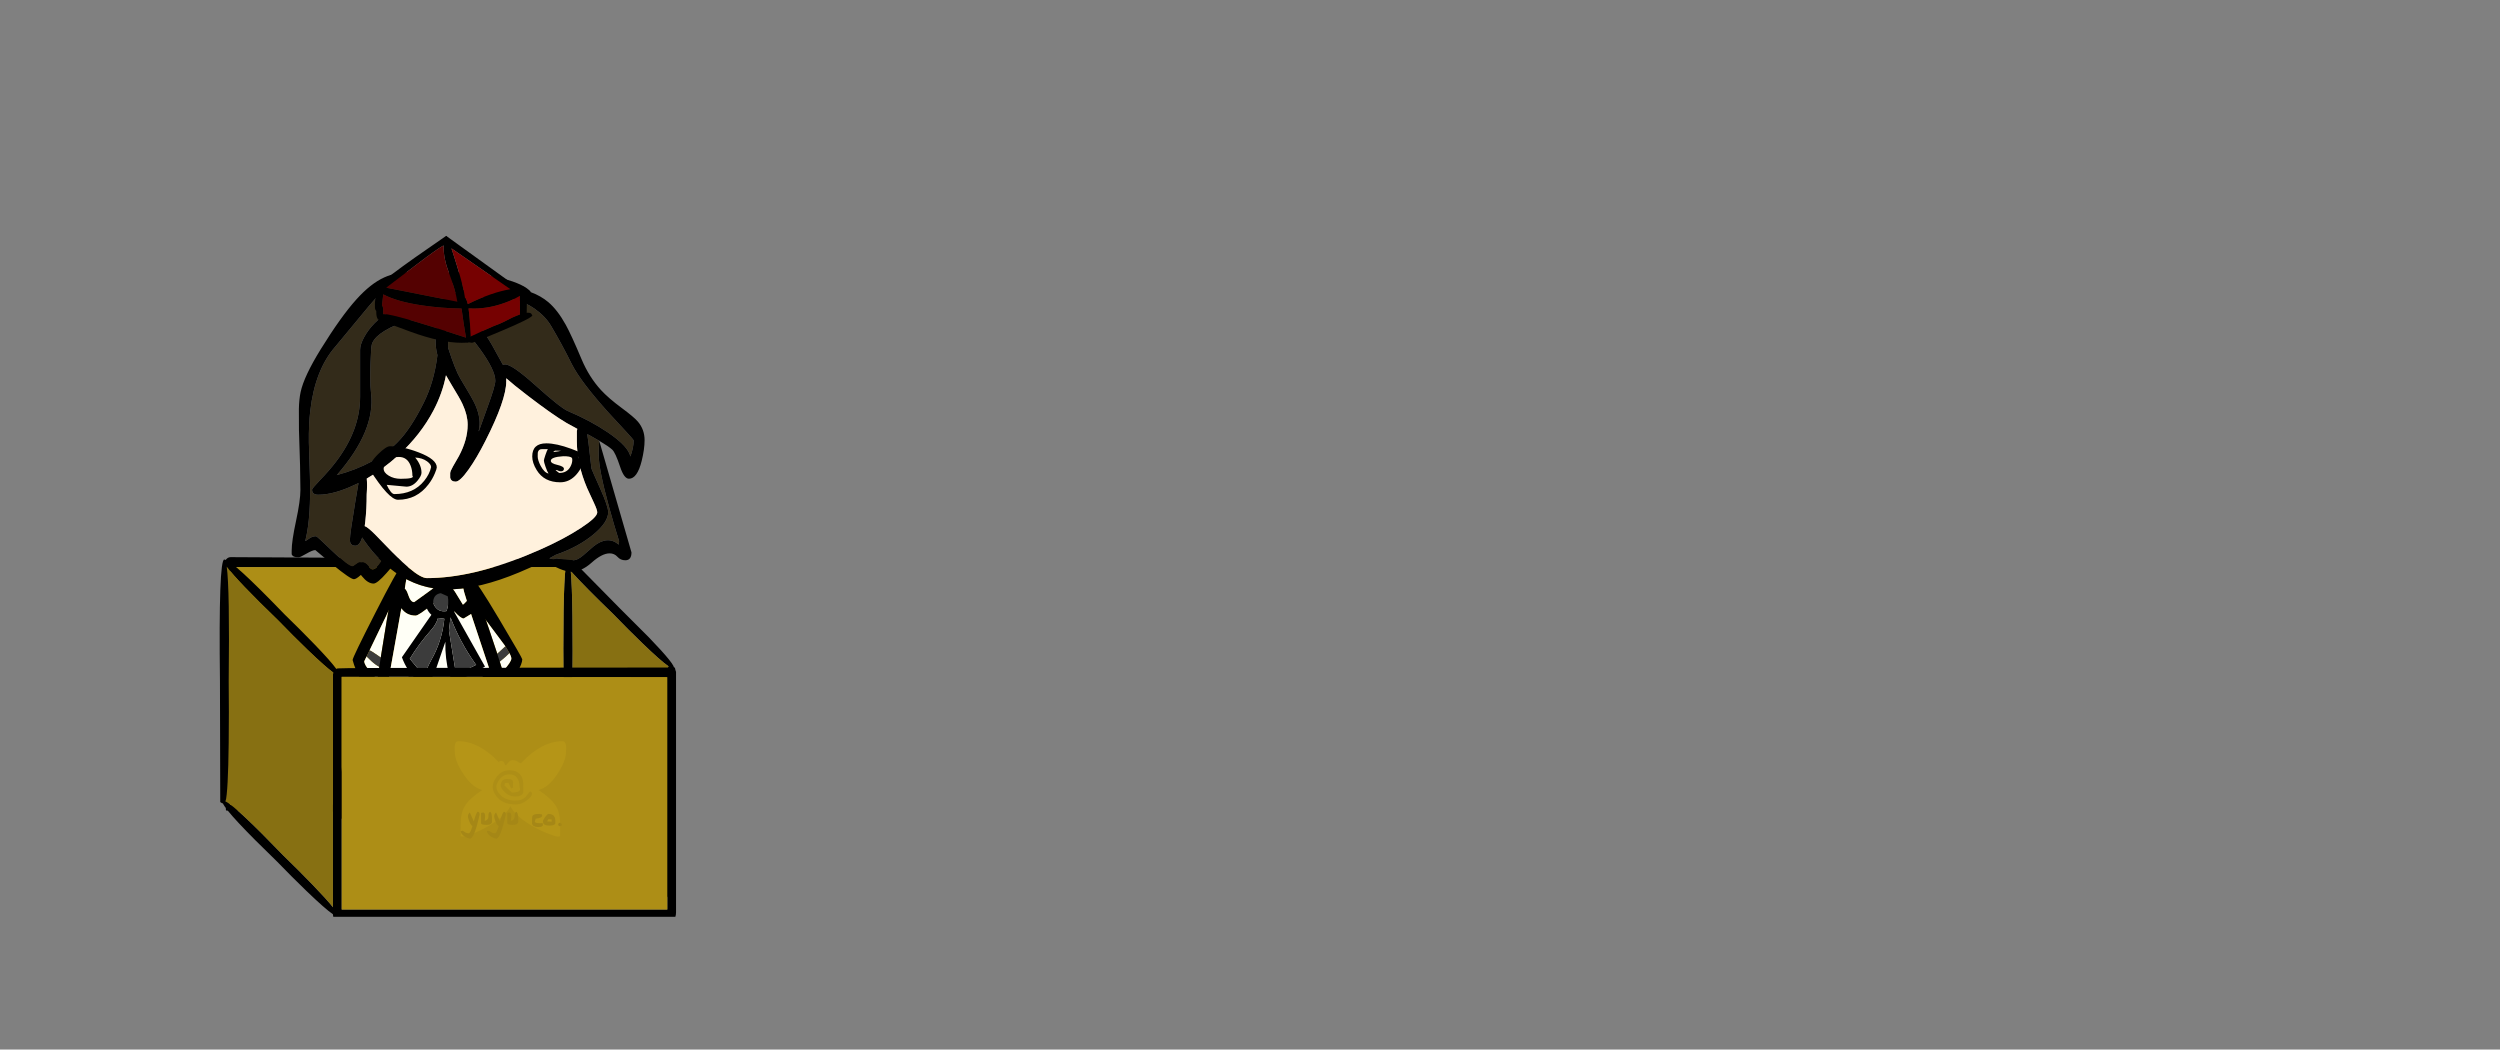 <?xml version="1.0" encoding="UTF-8" standalone="no"?>
<svg xmlns:xlink="http://www.w3.org/1999/xlink" height="720.75px" width="1716.8px" xmlns="http://www.w3.org/2000/svg">
  <rect width="100%" height="100%" fill="#808080" stroke="none"/>
  <g transform="matrix(1, 0, 0, 1, 307.05, 450.35)">
    <use height="467.6" transform="matrix(1.0, 0.0, 0.0, 1.0, -156.2, -288.35)" width="313.4" xlink:href="#sprite0"/>
  </g>
  <defs>
    <g id="sprite0" transform="matrix(1, 0, 0, 1, 163.2, 574.0)">
      <use height="429.8" transform="matrix(1.0, 0.0, 0.0, 1.0, -160.8, -549.2)" width="309.65" xlink:href="#shape0"/>
      <use height="38.75" transform="matrix(1.0, 0.0, 0.0, 1.0, -60.35, -431.55)" width="148.55" xlink:href="#shape1"/>
      <use height="467.6" transform="matrix(1.0, 0.0, 0.0, 1.0, -163.2, -574.0)" width="313.4" xlink:href="#shape2"/>
    </g>
    <g id="shape0" transform="matrix(1, 0, 0, 1, 160.8, 549.2)">
      <path d="M131.6 -298.25 Q150.45 -278.7 148.7 -276.9 148.25 -276.45 146.65 -277.35 149.45 -267.6 148.6 -199.1 148.85 -178.3 148.6 -158.6 148.1 -119.4 145.6 -119.4 143.45 -119.4 142.6 -125.35 137.85 -128.05 123.2 -142.15 113.25 -151.75 103.25 -162.1 87.65 -177.2 78.5 -186.85 77.7 -165.0 76.0 -165.0 L74.4 -165.25 73.2 -166.0 73.15 -178.1 Q63.4 -177.95 2.85 -178.1 -81.65 -178.35 -158.8 -179.4 L-159.0 -180.6 -158.7 -182.05 Q-160.2 -190.0 -160.6 -222.1 -160.85 -243.45 -160.6 -265.0 -161.4 -335.8 -158.85 -348.3 L-159.8 -349.4 Q-159.8 -350.55 -158.8 -351.8 -157.5 -353.4 -155.6 -353.4 L-37.0 -352.75 76.9 -351.95 77.15 -351.75 78.65 -351.7 111.45 -318.4 131.6 -298.25 M73.05 -199.8 L73.0 -258.4 Q72.25 -329.75 74.4 -346.6 L-156.05 -346.6 Q-153.85 -331.55 -154.6 -265.1 -154.35 -242.8 -154.6 -221.6 -154.95 -191.9 -156.3 -183.1 -143.9 -183.45 -41.2 -183.8 28.8 -183.8 65.9 -188.9 L73.1 -189.95 73.1 -192.75 Q64.4 -202.5 65.8 -203.85 66.85 -204.9 73.05 -199.8 M79.0 -211.6 L78.75 -194.85 Q89.05 -185.5 107.45 -166.4 L127.6 -146.25 Q138.05 -135.4 142.2 -130.0 142.05 -132.25 142.05 -134.95 142.0 -143.5 142.6 -159.4 L142.6 -199.0 Q141.7 -272.3 145.0 -278.45 139.65 -282.15 127.2 -294.15 117.25 -303.75 107.25 -314.1 87.3 -333.4 77.9 -343.8 79.7 -324.45 79.0 -258.4 79.25 -234.9 79.0 -211.6" fill="#000000" fill-rule="evenodd" stroke="none"/>
      <path d="M73.05 -199.8 Q66.85 -204.9 65.8 -203.85 64.4 -202.5 73.1 -192.75 L73.1 -189.95 65.9 -188.9 Q28.8 -183.8 -41.2 -183.8 -143.9 -183.45 -156.3 -183.1 -154.95 -191.9 -154.6 -221.6 -154.35 -242.8 -154.6 -265.1 -153.85 -331.55 -156.05 -346.6 L74.4 -346.6 Q72.25 -329.75 73.0 -258.4 L73.05 -199.8" fill="#ad8e16" fill-rule="evenodd" stroke="none"/>
      <path d="M79.0 -211.6 Q79.25 -234.9 79.0 -258.4 79.7 -324.45 77.9 -343.8 87.3 -333.4 107.25 -314.1 117.25 -303.75 127.2 -294.15 139.65 -282.15 145.0 -278.45 141.7 -272.3 142.6 -199.0 L142.6 -159.4 Q142.0 -143.5 142.05 -134.95 142.05 -132.25 142.2 -130.0 138.05 -135.4 127.6 -146.25 L107.45 -166.4 Q89.05 -185.5 78.75 -194.85 L79.0 -211.6" fill="#877012" fill-rule="evenodd" stroke="none"/>
      <path d="M19.7 -310.05 Q7.1 -327.3 7.1 -333.65 7.1 -337.75 10.85 -337.75 12.75 -337.75 28.85 -310.65 44.6 -284.15 44.6 -283.25 44.6 -280.35 41.2 -274.4 45.95 -266.55 56.15 -232.75 62.75 -210.75 68.6 -188.5 L68.8 -185.5 Q68.95 -183.25 68.6 -181.75 67.5 -177.25 61.35 -177.25 55.7 -177.25 54.35 -178.85 54.1 -179.15 54.1 -180.75 54.1 -183.55 57.6 -185.1 L57.9 -185.25 Q60.55 -186.55 61.0 -188.75 L61.1 -189.75 Q61.1 -197.35 48.1 -231.0 37.9 -257.5 35.7 -267.35 L35.6 -267.25 34.4 -266.4 Q32.4 -265.25 30.35 -265.25 26.1 -265.25 26.1 -268.75 26.1 -269.3 31.6 -275.4 37.1 -281.55 37.1 -283.75 37.1 -285.05 35.8 -287.55 L33.0 -292.15 32.45 -292.9 32.4 -293.0 22.1 -306.8 21.9 -307.1 20.0 -309.6 19.7 -310.05 M-47.35 -316.35 L-47.5 -316.0 -48.15 -314.6 -48.3 -314.3 -48.6 -313.65 -48.75 -313.3 -59.45 -291.1 -60.25 -289.4 -62.3 -285.2 -63.9 -281.9 Q-63.9 -278.85 -57.15 -271.95 L-54.85 -269.6 -50.4 -264.9 Q-50.4 -261.25 -55.15 -261.25 L-56.1 -261.3 Q-57.85 -261.5 -59.45 -262.35 -62.7 -247.2 -75.4 -195.25 L-75.4 -181.75 -72.05 -180.15 -67.7 -178.65 Q-66.4 -178.3 -66.4 -177.9 -66.4 -173.25 -76.15 -173.25 -81.95 -173.25 -82.9 -177.5 -83.25 -179.0 -83.1 -181.85 L-82.9 -186.9 Q-82.9 -192.25 -74.7 -231.5 -69.0 -258.45 -65.45 -268.2 L-67.65 -271.85 Q-69.4 -275.25 -70.85 -279.25 L-71.9 -282.75 Q-71.9 -284.55 -56.35 -315.0 -40.7 -345.75 -39.15 -345.75 -35.4 -345.75 -35.4 -341.5 -35.4 -341.25 -47.35 -316.35" fill="#000000" fill-rule="evenodd" stroke="none"/>
      <path d="M27.45 -287.05 L21.65 -304.35 19.7 -310.05 20.0 -309.6 21.9 -307.1 22.1 -306.8 32.4 -293.0 32.45 -292.9 33.0 -292.15 27.45 -287.05 M31.6 -275.4 L31.2 -275.25 29.15 -281.65 33.15 -285.0 35.8 -287.55 Q37.1 -285.05 37.1 -283.75 37.1 -281.55 31.6 -275.4 M-60.25 -289.4 L-59.45 -291.1 -48.75 -313.3 -48.6 -313.65 -48.3 -314.3 -48.15 -314.6 -47.5 -316.0 -47.35 -316.35 -48.45 -310.0 -52.55 -284.45 -54.25 -285.65 Q-58.95 -288.95 -60.25 -289.4 M-54.85 -269.6 L-57.15 -271.95 Q-63.9 -278.85 -63.9 -281.9 L-62.3 -285.2 -59.1 -282.1 Q-55.9 -279.2 -53.55 -278.1 L-54.85 -269.6" fill="#fffff6" fill-rule="evenodd" stroke="none"/>
      <path d="M57.9 -185.25 L50.95 -209.9 Q47.85 -220.85 45.15 -228.25 40.45 -241.2 38.35 -249.75 L33.9 -266.15 34.4 -266.4 35.6 -267.25 35.7 -267.35 Q37.9 -257.5 48.1 -231.0 61.1 -197.35 61.1 -189.75 L61.0 -188.75 Q60.55 -186.55 57.9 -185.25 M-72.05 -180.15 L-75.4 -181.75 -75.4 -195.25 Q-62.7 -247.2 -59.45 -262.35 -57.85 -261.5 -56.1 -261.3 L-57.15 -254.5 Q-58.95 -244.05 -68.05 -199.85 L-72.05 -180.15" fill="#fff1dd" fill-rule="evenodd" stroke="none"/>
      <path d="M29.15 -281.65 Q27.5 -280.5 26.85 -280.5 L24.35 -281.0 23.55 -281.45 Q23.35 -281.7 23.35 -283.25 L27.45 -287.05 33.0 -292.15 35.8 -287.55 33.15 -285.0 29.15 -281.65 M-60.25 -289.4 Q-58.95 -288.95 -54.25 -285.65 L-52.55 -284.45 Q-48.6 -281.65 -47.65 -280.5 L-49.0 -278.25 Q-49.6 -277.5 -51.15 -277.5 -52.2 -277.5 -53.55 -278.1 -55.9 -279.2 -59.1 -282.1 L-62.3 -285.2 -60.25 -289.4" fill="#3c3c3c" fill-rule="evenodd" stroke="none"/>
      <path d="M51.6 -178.1 Q40.0 -220.3 34.8 -237.3 29.55 -254.35 16.4 -293.45 L9.45 -314.35 4.35 -311.25 Q1.65 -311.25 -6.85 -321.5 L-10.95 -326.5 -17.1 -321.0 Q-26.5 -313.25 -28.65 -313.25 -34.85 -313.25 -38.45 -318.25 L-41.2 -302.8 -51.15 -247.5 Q-53.5 -234.1 -59.7 -190.85 -61.65 -179.45 -63.55 -171.6 L-63.6 -171.5 -64.85 -166.75 Q-65.6 -164.2 -66.3 -162.2 -63.6 -161.6 -60.7 -160.3 -59.05 -159.55 -50.55 -154.85 -36.3 -147.0 -22.4 -147.0 26.55 -147.0 44.55 -157.35 48.75 -159.8 53.15 -164.5 54.45 -165.9 55.7 -166.7 L53.85 -171.75 51.6 -178.1 M-2.9 -331.35 L-1.7 -329.8 3.85 -320.75 Q4.7 -321.3 6.4 -323.2 L6.55 -323.3 Q4.15 -330.85 4.1 -331.95 L4.1 -335.7 Q4.7 -338.75 7.85 -338.75 9.9 -338.75 21.65 -304.35 33.35 -270.15 38.35 -249.75 40.45 -241.2 45.15 -228.25 47.85 -220.85 50.95 -209.9 L63.5 -165.5 63.6 -163.9 63.6 -163.5 63.6 -161.65 63.6 -161.05 57.55 -157.1 Q51.5 -152.9 41.9 -148.95 18.5 -139.25 -2.65 -139.25 -27.0 -139.25 -52.85 -148.0 -62.15 -151.1 -68.9 -154.5 L-75.85 -158.15 -75.9 -158.9 Q-75.9 -161.8 -68.05 -199.85 -58.95 -244.05 -57.15 -254.5 -51.9 -289.65 -48.45 -310.0 -42.1 -347.75 -38.15 -347.75 -33.75 -347.75 -34.4 -343.15 L-35.0 -338.3 -35.15 -337.55 -35.85 -333.1 -36.05 -331.85 Q-34.7 -330.65 -33.75 -327.6 -32.1 -322.5 -29.65 -322.5 L-16.5 -332.0 -14.75 -333.3 Q-14.15 -335.55 -11.15 -335.75 L-10.9 -335.75 -10.65 -335.75 Q-6.6 -335.75 -2.9 -331.35" fill="#000000" fill-rule="evenodd" stroke="none"/>
      <path d="M-63.15 -171.5 Q-59.65 -171.5 -51.1 -169.35 -41.95 -167.05 -40.15 -165.25 L-39.9 -165.65 Q-39.65 -165.7 -39.65 -164.15 -39.65 -162.25 -41.15 -161.75 L-44.15 -161.5 Q-50.4 -161.5 -58.45 -164.2 -62.8 -165.7 -64.85 -166.75 L-63.6 -171.5 -63.15 -171.5 M53.85 -171.75 Q49.75 -169.45 41.85 -166.5 L39.35 -167.0 38.55 -167.45 Q38.35 -167.7 38.35 -169.25 38.35 -170.45 42.9 -173.85 47.25 -177.05 51.6 -178.1 L53.85 -171.75 M4.35 -160.25 Q4.35 -161.3 17.2 -164.0 L30.35 -166.5 Q31.95 -166.5 32.6 -165.8 L33.35 -164.5 32.95 -163.1 Q32.4 -161.75 30.7 -160.7 25.4 -157.5 10.35 -157.5 5.8 -157.5 4.65 -158.75 4.35 -159.05 4.35 -160.25 M-32.65 -162.0 Q-32.1 -162.5 -28.8 -163.05 L-23.65 -163.5 Q-9.65 -163.5 -5.85 -162.0 -4.6 -161.5 -4.5 -160.9 -4.45 -160.55 -4.65 -160.15 -4.65 -158.15 -6.1 -157.75 L-11.65 -157.5 Q-31.55 -157.5 -33.4 -158.6 -34.05 -158.95 -33.3 -160.0 -32.4 -161.25 -32.65 -162.0" fill="#3c3c3c" fill-rule="evenodd" stroke="none"/>
      <path d="M-63.55 -171.6 Q-61.65 -179.45 -59.7 -190.85 -53.5 -234.1 -51.15 -247.5 L-41.2 -302.8 -38.45 -318.25 Q-34.85 -313.25 -28.65 -313.25 -26.5 -313.25 -17.1 -321.0 L-10.95 -326.5 -6.85 -321.5 Q1.65 -311.25 4.35 -311.25 L9.45 -314.35 16.4 -293.45 Q29.55 -254.35 34.8 -237.3 40.0 -220.3 51.6 -178.1 47.25 -177.05 42.9 -173.85 38.35 -170.45 38.35 -169.25 38.35 -167.7 38.55 -167.45 L39.35 -167.0 41.85 -166.5 Q49.75 -169.45 53.85 -171.75 L55.7 -166.7 Q54.45 -165.9 53.15 -164.5 48.75 -159.8 44.55 -157.35 26.55 -147.0 -22.4 -147.0 -36.3 -147.0 -50.55 -154.85 -59.05 -159.55 -60.7 -160.3 -63.6 -161.6 -66.3 -162.2 -65.6 -164.2 -64.85 -166.75 -62.8 -165.7 -58.45 -164.2 -50.4 -161.5 -44.15 -161.5 L-41.15 -161.75 Q-39.65 -162.25 -39.65 -164.15 -39.65 -165.7 -39.9 -165.65 L-40.15 -165.25 Q-41.95 -167.05 -51.1 -169.35 -59.65 -171.5 -63.15 -171.5 L-63.55 -171.6 M4.1 -331.95 Q4.15 -330.85 6.55 -323.3 L6.4 -323.2 Q4.7 -321.3 3.85 -320.75 L-1.7 -329.8 -2.9 -331.35 4.1 -331.95 M-16.5 -332.0 L-29.65 -322.5 Q-32.1 -322.5 -33.75 -327.6 -34.7 -330.65 -36.05 -331.85 L-35.85 -333.1 -35.15 -337.55 -35.0 -338.25 Q-26.15 -333.6 -16.5 -332.0 M4.35 -160.25 Q4.35 -159.05 4.65 -158.75 5.8 -157.5 10.35 -157.5 25.4 -157.5 30.7 -160.7 32.4 -161.75 32.95 -163.1 L33.35 -164.5 32.6 -165.8 Q31.95 -166.5 30.35 -166.5 L17.2 -164.0 Q4.35 -161.3 4.35 -160.25 M-32.65 -162.0 Q-32.4 -161.25 -33.3 -160.0 -34.05 -158.95 -33.4 -158.6 -31.55 -157.5 -11.65 -157.5 L-6.1 -157.75 Q-4.65 -158.15 -4.65 -160.15 -4.45 -160.55 -4.5 -160.9 -4.6 -161.5 -5.85 -162.0 -9.65 -163.5 -23.65 -163.5 L-28.8 -163.05 Q-32.1 -162.5 -32.65 -162.0" fill="#fffff6" fill-rule="evenodd" stroke="none"/>
      <path d="M-4.7 -311.95 L-5.75 -302.95 -1.25 -275.2 -1.0 -275.05 Q0.85 -274.6 2.65 -275.1 8.05 -276.85 12.95 -279.45 L12.25 -280.35 Q1.75 -295.15 -4.65 -311.95 L-4.6 -312.0 -4.7 -311.95 M19.0 -278.25 L9.55 -272.85 5.9 -271.2 Q1.1 -268.65 -3.65 -270.45 -5.15 -271.15 -5.6 -272.8 -8.5 -283.9 -8.2 -295.3 L-10.6 -288.4 -14.5 -277.05 Q-16.6 -270.4 -21.5 -266.1 -24.95 -266.2 -27.55 -268.65 -34.7 -275.35 -38.05 -284.65 L-17.8 -313.8 Q-22.4 -318.0 -21.55 -324.45 -21.1 -327.85 -18.55 -330.0 -12.65 -335.1 -5.35 -331.6 -4.3 -331.15 -3.85 -330.1 -1.0 -323.4 -2.05 -315.7 L19.0 -278.25 M-13.25 -311.65 Q-14.6 -307.05 -17.95 -303.4 -26.3 -294.0 -32.65 -283.6 L-22.85 -271.8 -21.35 -275.4 Q-19.85 -279.25 -17.9 -282.75 -10.4 -295.95 -8.9 -311.1 L-13.25 -311.65 M-6.55 -326.5 L-11.35 -328.65 Q-15.95 -328.0 -16.55 -323.25 -16.7 -322.0 -16.15 -320.95 -13.55 -315.45 -7.6 -316.3 L-7.25 -316.8 Q-5.6 -321.45 -6.55 -326.5" fill="#000000" fill-rule="evenodd" stroke="none"/>
      <path d="M-4.65 -311.95 Q1.75 -295.15 12.25 -280.35 L12.95 -279.45 Q8.05 -276.85 2.65 -275.1 0.85 -274.6 -1.0 -275.05 L-1.25 -275.2 -5.75 -302.95 -4.7 -311.95 -4.65 -311.95 M-6.55 -326.5 Q-5.6 -321.45 -7.25 -316.8 L-7.6 -316.3 Q-13.55 -315.45 -16.15 -320.95 -16.7 -322.0 -16.55 -323.25 -15.95 -328.0 -11.35 -328.65 L-6.55 -326.5 M-13.25 -311.65 L-8.9 -311.1 Q-10.4 -295.95 -17.9 -282.75 -19.85 -279.25 -21.35 -275.4 L-22.85 -271.8 -32.65 -283.6 Q-26.3 -294.0 -17.95 -303.4 -14.6 -307.05 -13.25 -311.65" fill="#3c3c3c" fill-rule="evenodd" stroke="none"/>
      <path d="M-104.25 -365.25 Q-100.35 -381.05 -101.25 -409.6 L-101.95 -432.05 Q-102.1 -444.65 -101.0 -453.75 -97.75 -482.05 -83.75 -498.0 L-60.55 -526.0 Q-52.55 -535.8 -46.75 -538.45 -40.6 -541.25 -26.1 -541.4 L17.6 -541.0 21.25 -539.7 16.85 -539.75 Q10.8 -539.75 -0.15 -535.3 -10.9 -530.9 -10.9 -528.75 -10.9 -525.25 -6.65 -525.25 -5.6 -525.25 -4.15 -526.3 L-0.15 -528.6 Q7.75 -532.0 26.6 -532.0 41.5 -532.0 53.0 -524.05 60.5 -518.8 64.35 -512.25 71.4 -500.45 78.6 -486.0 84.75 -473.85 103.7 -452.8 L115.9 -439.6 Q121.1 -434.0 121.1 -433.5 121.1 -428.8 118.85 -422.5 117.45 -429.5 103.4 -439.05 91.45 -447.15 75.85 -453.75 71.0 -455.8 53.45 -471.55 37.6 -485.75 32.85 -485.75 L31.3 -485.5 26.6 -494.0 Q15.7 -514.75 8.85 -514.75 7.3 -514.75 6.15 -513.5 5.1 -512.4 5.1 -511.25 5.1 -510.25 8.4 -505.85 L15.6 -496.25 Q26.1 -481.75 26.1 -474.5 26.1 -471.0 20.55 -455.9 L14.85 -440.0 14.65 -440.0 14.65 -440.05 Q16.75 -447.9 12.35 -457.95 10.45 -462.3 2.1 -476.0 -1.3 -481.6 -6.35 -497.2 L-6.35 -502.65 Q-7.15 -511.75 -11.15 -511.75 -14.25 -511.75 -14.85 -507.75 L-14.9 -501.35 Q-14.9 -496.8 -13.65 -492.1 -15.9 -473.9 -22.9 -459.75 -31.9 -441.55 -41.0 -432.35 -56.3 -416.85 -82.75 -409.75 -56.05 -440.35 -59.25 -466.0 -60.35 -474.5 -59.25 -494.5 -59.15 -498.85 -58.3 -500.65 -56.45 -504.75 -50.0 -508.75 -42.6 -513.3 -30.65 -517.0 -26.1 -518.45 -24.65 -519.2 -22.4 -520.3 -22.4 -521.85 -22.4 -523.45 -22.85 -523.95 -24.6 -525.75 -31.15 -525.75 -45.25 -525.75 -56.75 -514.1 -61.3 -509.5 -64.1 -504.25 -66.75 -499.25 -66.75 -495.75 L-66.75 -463.5 Q-66.75 -440.75 -83.25 -419.0 -87.6 -413.2 -94.6 -405.95 -99.75 -400.55 -99.75 -399.75 -99.75 -396.25 -95.5 -396.25 -84.55 -396.25 -69.65 -403.45 L-67.85 -404.3 -70.0 -391.75 Q-73.75 -369.35 -73.75 -365.5 -73.75 -363.95 -73.45 -363.25 -72.65 -361.25 -70.0 -361.25 -67.15 -361.25 -65.3 -366.9 L-63.85 -364.7 Q-58.75 -357.25 -52.25 -350.95 L-52.25 -350.35 Q-55.65 -345.0 -58.25 -345.0 -59.25 -345.0 -61.2 -347.35 -63.2 -349.75 -65.0 -349.75 L-65.85 -349.65 -67.0 -349.75 Q-67.9 -349.75 -69.65 -348.35 -71.35 -347.0 -72.0 -347.0 -74.85 -347.0 -85.6 -357.35 -96.35 -367.75 -97.0 -367.75 -99.05 -367.75 -100.9 -366.7 L-103.9 -364.7 -104.25 -365.25 M97.55 -433.25 L97.45 -433.3 Q97.1 -428.75 97.1 -423.65 97.1 -413.75 104.1 -388.2 107.6 -375.4 111.1 -364.4 L110.85 -362.0 Q103.25 -368.55 93.55 -360.8 L86.3 -354.5 Q82.35 -351.25 79.75 -351.25 L72.8 -351.8 68.65 -352.5 Q67.15 -352.65 66.65 -351.95 66.35 -351.5 63.25 -352.6 L67.6 -355.0 Q83.35 -360.45 93.75 -369.2 103.6 -377.5 103.6 -384.25 103.6 -388.15 98.25 -400.2 92.3 -413.5 92.1 -414.25 L90.05 -432.1 89.2 -437.9 91.05 -436.95 97.55 -433.25" fill="#332b1a" fill-rule="evenodd" stroke="none"/>
      <path d="M14.65 -440.0 L14.85 -440.0 20.55 -455.9 Q26.1 -471.0 26.1 -474.5 26.1 -481.75 15.6 -496.25 L8.4 -505.85 Q5.1 -510.25 5.1 -511.25 5.1 -512.4 6.15 -513.5 7.3 -514.75 8.85 -514.75 15.7 -514.75 26.6 -494.0 L31.3 -485.5 32.85 -485.75 Q37.6 -485.75 53.45 -471.55 71.0 -455.8 75.85 -453.75 91.45 -447.15 103.4 -439.05 117.45 -429.5 118.85 -422.5 121.1 -428.8 121.1 -433.5 121.1 -434.0 115.9 -439.6 L103.7 -452.8 Q84.75 -473.85 78.6 -486.0 71.4 -500.45 64.35 -512.25 60.5 -518.8 53.0 -524.05 41.5 -532.0 26.6 -532.0 7.75 -532.0 -0.15 -528.6 L-4.15 -526.3 Q-5.6 -525.25 -6.65 -525.25 -10.9 -525.25 -10.9 -528.75 -10.9 -530.9 -0.15 -535.3 10.8 -539.75 16.85 -539.75 L21.25 -539.7 17.6 -541.0 -26.1 -541.4 Q-40.6 -541.25 -46.75 -538.45 -52.55 -535.8 -60.55 -526.0 L-83.75 -498.0 Q-97.75 -482.05 -101.0 -453.75 -102.1 -444.65 -101.95 -432.05 L-101.25 -409.6 Q-100.35 -381.05 -104.25 -365.25 L-104.25 -364.5 -103.95 -364.65 -103.9 -364.7 -100.9 -366.7 Q-99.05 -367.75 -97.0 -367.75 -96.35 -367.75 -85.6 -357.35 -74.85 -347.0 -72.0 -347.0 -71.35 -347.0 -69.65 -348.35 -67.9 -349.75 -67.0 -349.75 L-65.85 -349.65 -65.0 -349.75 Q-63.2 -349.75 -61.2 -347.35 -59.25 -345.0 -58.25 -345.0 -55.65 -345.0 -52.25 -350.35 L-52.0 -350.7 -52.25 -350.95 Q-58.75 -357.25 -63.85 -364.7 L-65.3 -366.9 Q-67.15 -361.25 -70.0 -361.25 -72.65 -361.25 -73.45 -363.25 -73.75 -363.95 -73.75 -365.5 -73.75 -369.35 -70.0 -391.75 L-67.85 -404.3 -69.65 -403.45 Q-84.55 -396.25 -95.5 -396.25 -99.75 -396.25 -99.75 -399.75 -99.75 -400.55 -94.6 -405.95 -87.6 -413.2 -83.25 -419.0 -66.75 -440.75 -66.75 -463.5 L-66.75 -495.75 Q-66.75 -499.25 -64.1 -504.25 -61.3 -509.5 -56.75 -514.1 -45.25 -525.75 -31.15 -525.75 -24.6 -525.75 -22.85 -523.95 -22.4 -523.45 -22.4 -521.85 -22.4 -520.3 -24.65 -519.2 -26.1 -518.45 -30.65 -517.0 -42.6 -513.3 -50.0 -508.75 -56.45 -504.75 -58.3 -500.65 -59.15 -498.85 -59.25 -494.5 -60.35 -474.5 -59.25 -466.0 -56.05 -440.35 -82.75 -409.75 -56.3 -416.85 -41.0 -432.35 -31.9 -441.55 -22.9 -459.75 -15.9 -473.9 -13.65 -492.1 -14.9 -496.8 -14.9 -501.35 L-14.85 -507.75 Q-14.25 -511.75 -11.15 -511.75 -7.15 -511.75 -6.35 -502.65 L-6.35 -497.2 Q-1.3 -481.6 2.1 -476.0 10.45 -462.3 12.35 -457.95 16.75 -447.9 14.65 -440.05 L14.6 -440.0 14.65 -440.0 M97.45 -433.3 L119.6 -356.65 Q119.6 -351.25 115.35 -351.25 112.1 -351.25 110.0 -353.6 107.85 -356.0 104.6 -356.0 99.35 -356.0 92.2 -349.6 85.1 -343.25 78.2 -343.4 71.35 -343.55 60.15 -351.0 51.95 -346.85 42.4 -342.9 28.85 -337.25 16.95 -334.35 L11.95 -333.25 Q2.05 -331.25 -6.65 -331.25 -25.7 -331.25 -42.05 -342.55 L-43.05 -343.25 -46.0 -345.5 -48.6 -342.5 Q-55.0 -335.25 -57.5 -335.25 -61.45 -335.25 -65.45 -340.25 L-66.2 -341.2 -66.45 -341.0 Q-69.55 -338.25 -71.0 -338.25 -73.4 -338.25 -85.6 -348.25 L-97.5 -358.25 Q-99.4 -358.25 -103.7 -355.75 -107.95 -353.25 -109.0 -353.25 -113.0 -353.25 -113.75 -355.4 L-113.75 -357.9 Q-113.75 -364.4 -110.75 -378.3 -107.75 -392.25 -107.75 -399.5 -107.75 -413.0 -108.75 -440.75 L-108.8 -455.25 Q-108.65 -461.95 -107.6 -466.8 -105.3 -477.55 -93.75 -496.25 -79.85 -518.7 -69.3 -530.4 -59.45 -541.35 -50.05 -545.55 -42.35 -549.0 -31.35 -549.2 -24.7 -549.3 -8.65 -548.75 20.4 -548.75 37.85 -542.75 44.05 -540.6 47.65 -538.1 50.0 -536.45 50.5 -535.35 57.4 -532.8 62.5 -528.5 68.9 -523.05 74.5 -512.9 78.35 -505.9 85.35 -489.25 90.5 -477.05 98.65 -468.15 103.75 -462.6 112.8 -455.9 121.4 -449.55 124.0 -446.45 128.6 -441.05 128.6 -433.75 128.6 -427.5 126.6 -419.45 123.55 -407.25 117.85 -407.25 114.5 -407.25 111.8 -415.45 108.55 -425.25 106.35 -427.25 103.8 -429.55 97.55 -433.25 L91.05 -436.95 89.2 -437.9 90.05 -432.1 92.1 -414.25 Q92.3 -413.5 98.25 -400.2 103.6 -388.15 103.6 -384.25 103.6 -377.5 93.75 -369.2 83.35 -360.45 67.6 -355.0 L63.25 -352.6 Q66.35 -351.5 66.65 -351.95 67.15 -352.65 68.65 -352.5 L72.8 -351.8 79.75 -351.25 Q82.35 -351.25 86.3 -354.5 L93.55 -360.8 Q103.25 -368.55 110.85 -362.0 L111.1 -364.4 Q107.6 -375.4 104.1 -388.2 97.1 -413.75 97.1 -423.65 97.1 -428.75 97.45 -433.3 M33.6 -474.1 Q33.6 -461.4 19.3 -433.25 13.25 -421.3 7.75 -413.6 1.8 -405.25 -1.15 -405.25 -4.3 -405.25 -4.9 -408.0 L-4.9 -411.0 Q-4.9 -412.35 -3.0 -415.65 L1.1 -422.8 Q7.1 -434.05 7.1 -444.35 7.1 -450.85 3.65 -458.35 1.8 -462.4 -3.9 -471.65 L-7.8 -478.3 Q-10.15 -466.05 -16.35 -454.2 -25.1 -437.5 -40.35 -423.5 -50.75 -414.0 -62.2 -407.35 -61.75 -403.25 -62.25 -396.4 -62.25 -386.5 -63.2 -378.0 L-63.6 -374.7 Q-61.75 -374.2 -56.65 -369.15 L-44.7 -356.85 -37.7 -350.0 -33.2 -346.0 Q-24.9 -339.0 -20.9 -339.0 -5.55 -339.0 11.95 -343.05 L16.95 -344.3 Q35.4 -349.1 56.15 -358.25 73.15 -365.75 84.75 -373.35 96.1 -380.75 96.1 -384.15 96.1 -385.8 93.9 -390.5 L89.1 -400.9 Q82.1 -417.4 82.1 -432.9 L82.1 -440.0 82.4 -441.5 75.1 -445.5 Q65.6 -451.05 47.75 -464.75 38.25 -472.05 33.6 -476.25 L33.6 -474.1" fill="#000000" fill-rule="evenodd" stroke="none"/>
      <path d="M33.6 -474.1 L33.6 -476.25 Q38.25 -472.05 47.75 -464.75 65.6 -451.05 75.1 -445.5 L82.4 -441.5 82.1 -440.0 82.1 -432.9 Q82.1 -417.4 89.1 -400.9 L93.9 -390.5 Q96.1 -385.8 96.1 -384.15 96.1 -380.75 84.75 -373.35 73.15 -365.75 56.15 -358.25 35.4 -349.1 16.95 -344.3 L11.95 -343.05 Q-5.55 -339.0 -20.9 -339.0 -24.9 -339.0 -33.2 -346.0 L-37.7 -350.0 -44.7 -356.85 -56.65 -369.15 Q-61.75 -374.2 -63.6 -374.7 L-63.2 -378.0 Q-62.25 -386.5 -62.25 -396.4 -61.75 -403.25 -62.2 -407.35 -50.75 -414.0 -40.35 -423.5 -25.1 -437.5 -16.35 -454.2 -10.15 -466.05 -7.8 -478.3 L-3.9 -471.65 Q1.8 -462.4 3.65 -458.35 7.1 -450.85 7.1 -444.35 7.1 -434.05 1.1 -422.8 L-3.0 -415.65 Q-4.9 -412.35 -4.9 -411.0 L-4.9 -408.0 Q-4.3 -405.25 -1.15 -405.25 1.8 -405.25 7.75 -413.6 13.25 -421.3 19.3 -433.25 33.6 -461.4 33.6 -474.1" fill="#fff1dd" fill-rule="evenodd" stroke="none"/>
    </g>
    <g id="shape1" transform="matrix(1, 0, 0, 1, 60.35, 431.55)">
      <path d="M78.2 -427.8 Q88.2 -424.2 88.2 -422.0 82.15 -404.8 70.65 -404.8 59.6 -404.8 54.5 -413.2 51.45 -418.15 51.45 -422.55 51.45 -431.55 61.15 -431.55 68.0 -431.55 78.2 -427.8 M72.7 -422.7 Q64.2 -422.15 64.2 -419.55 64.2 -417.75 68.7 -416.75 73.2 -415.7 73.2 -414.1 73.2 -412.8 71.95 -412.45 70.55 -412.0 68.45 -413.2 L67.45 -413.05 69.95 -411.2 Q75.4 -411.2 77.7 -415.6 78.9 -417.8 78.95 -420.1 78.95 -421.3 78.6 -421.65 77.4 -422.75 72.7 -422.7 M67.4 -426.55 L66.6 -426.3 66.15 -425.8 65.7 -425.55 69.4 -426.05 71.2 -426.45 67.4 -426.55 M55.2 -422.5 Q55.2 -420.0 57.25 -416.05 59.7 -411.45 62.65 -410.8 61.8 -412.0 60.6 -415.4 59.45 -418.7 59.45 -419.7 59.45 -420.4 60.5 -423.55 61.6 -426.75 62.15 -427.55 L57.9 -427.55 Q55.7 -427.55 55.25 -425.1 L55.2 -422.5 M83.7 -419.7 Q84.35 -420.45 84.45 -422.45 L82.7 -422.7 82.9 -422.55 Q83.7 -421.35 83.7 -419.7 M-46.25 -429.55 Q-37.45 -429.55 -26.45 -425.3 -14.1 -420.55 -14.1 -415.05 -14.1 -414.1 -15.4 -411.0 -17.1 -406.9 -19.75 -403.45 -27.8 -392.8 -40.75 -392.8 -47.0 -392.8 -60.35 -413.85 -60.35 -418.3 -54.35 -424.15 -48.85 -429.55 -46.25 -429.55 M-56.0 -415.2 L-55.85 -414.5 -55.5 -414.45 -55.1 -414.2 Q-54.6 -415.9 -55.1 -417.2 L-55.1 -417.05 Q-56.0 -416.25 -56.0 -415.2 M-47.1 -409.35 Q-43.6 -407.2 -38.85 -407.2 -28.9 -407.2 -30.85 -409.35 -30.85 -413.15 -32.1 -416.3 -34.4 -422.2 -40.1 -422.2 -50.6 -422.2 -50.6 -414.2 -50.6 -411.45 -47.1 -409.35 M-43.25 -396.7 Q-30.1 -396.7 -22.75 -405.8 -19.05 -410.4 -18.0 -415.2 -18.0 -417.15 -20.8 -419.2 -24.1 -421.6 -29.0 -421.8 L-28.85 -421.7 Q-24.6 -416.55 -24.6 -411.35 -24.6 -409.25 -27.35 -405.9 -30.75 -401.8 -35.0 -401.8 L-48.5 -403.05 Q-45.5 -396.7 -43.25 -396.7" fill="#000000" fill-rule="evenodd" stroke="none"/>
    </g>
    <g id="shape2" transform="matrix(1, 0, 0, 1, 163.2, 574.0)">
      <path d="M7.1 -527.35 L7.5 -527.3 Q23.55 -535.25 36.45 -537.4 L-4.05 -565.45 Q-2.3 -560.3 -0.1 -553.05 4.5 -538.05 5.25 -531.5 6.25 -531.0 7.1 -527.35 M9.35 -505.0 L16.85 -508.5 Q26.75 -512.95 29.3 -513.75 30.75 -514.3 37.7 -517.9 40.65 -519.25 43.0 -520.05 L43.0 -532.85 Q40.3 -531.15 35.1 -529.0 22.95 -524.1 11.05 -524.1 L9.15 -524.2 7.7 -524.15 Q8.65 -517.65 9.15 -505.45 L9.15 -504.9 9.35 -505.0 M7.3 -500.75 L6.75 -500.6 6.7 -500.7 2.95 -500.6 Q-11.25 -500.6 -32.0 -508.15 -41.85 -511.7 -52.65 -516.0 L-53.3 -515.75 -54.45 -516.7 -54.55 -516.55 -54.65 -516.95 Q-55.65 -518.5 -55.65 -521.45 L-55.65 -522.35 Q-56.35 -523.2 -56.55 -524.3 L-56.6 -527.05 Q-56.6 -529.95 -55.65 -533.75 L-55.35 -534.8 -55.95 -535.0 Q-56.6 -535.5 -56.6 -537.05 -56.6 -540.5 -7.7 -574.0 L-7.4 -573.8 -7.2 -574.0 -7.0 -573.55 42.2 -538.05 42.5 -538.1 43.0 -538.05 43.0 -538.45 Q43.15 -538.45 43.55 -538.75 L45.35 -539.05 Q48.45 -539.05 47.75 -528.5 L47.65 -521.2 48.7 -521.25 Q50.2 -521.25 50.8 -520.55 L51.55 -519.35 Q50.5 -517.25 30.3 -508.75 11.1 -500.6 10.1 -500.6 L8.0 -500.9 7.75 -500.85 7.3 -500.75 M-50.9 -533.5 L-51.75 -526.3 Q-51.15 -525.7 -50.95 -524.4 L-50.9 -521.7 -50.9 -520.3 -50.1 -520.3 Q-43.15 -520.3 5.95 -504.15 L4.45 -513.25 Q3.4 -520.1 2.9 -524.1 -10.8 -524.3 -24.05 -526.25 -41.6 -528.85 -50.75 -533.8 L-50.9 -533.9 -50.9 -533.5 M-9.8 -567.25 Q-14.35 -564.7 -28.2 -554.15 L-48.85 -538.45 0.0 -528.8 Q-1.25 -536.9 -5.5 -547.9 -9.45 -558.2 -9.45 -566.6 L-9.4 -567.45 -9.75 -567.25 -9.8 -567.25" fill="#000000" fill-rule="evenodd" stroke="none"/>
      <path d="M-50.75 -533.8 Q-41.6 -528.85 -24.05 -526.25 -10.8 -524.3 2.9 -524.1 3.4 -520.1 4.45 -513.25 L5.95 -504.15 Q-43.15 -520.3 -50.1 -520.3 L-50.9 -520.3 -50.9 -521.7 -50.95 -524.4 Q-51.15 -525.7 -51.75 -526.3 L-50.9 -533.5 -50.75 -533.8 M-9.45 -566.6 Q-9.45 -558.2 -5.5 -547.9 -1.25 -536.9 0.0 -528.8 L-48.85 -538.45 -28.2 -554.15 Q-14.35 -564.7 -9.8 -567.25 L-9.45 -566.6" fill="#540101" fill-rule="evenodd" stroke="none"/>
      <path d="M9.15 -505.45 Q8.65 -517.65 7.7 -524.15 L9.15 -524.2 11.05 -524.1 Q22.95 -524.1 35.1 -529.0 40.3 -531.15 43.0 -532.85 L43.0 -520.05 Q40.65 -519.25 37.7 -517.9 30.75 -514.3 29.3 -513.75 26.75 -512.95 16.85 -508.5 L9.35 -505.0 9.15 -505.45 M7.1 -527.35 Q6.25 -531.0 5.25 -531.5 4.5 -538.05 -0.1 -553.05 -2.3 -560.3 -4.05 -565.45 L36.45 -537.4 Q23.55 -535.25 7.5 -527.3 L7.1 -527.35 M-9.8 -567.25 L-9.75 -567.25 -9.45 -566.6 -9.8 -567.25" fill="#760101" fill-rule="evenodd" stroke="none"/>
      <path d="M46.85 -277.5 L149.4 -277.6 149.8 -275.8 150.2 -274.6 150.2 -109.6 Q150.2 -107.8 149.8 -106.6 L149.65 -106.4 -85.15 -106.4 -85.2 -106.6 -85.4 -107.8 -85.4 -108.15 Q-90.6 -111.65 -103.65 -124.2 -113.6 -133.8 -123.6 -144.15 -157.9 -177.3 -160.95 -184.25 -161.4 -184.3 -161.6 -184.45 L-162.8 -185.2 -163.0 -268.0 Q-164.0 -351.8 -160.0 -351.8 L-159.7 -351.65 Q-154.75 -351.55 -118.6 -314.05 -108.0 -303.8 -98.45 -293.9 -86.95 -282.0 -83.1 -276.65 L-82.2 -277.0 Q-80.9 -277.4 33.2 -277.4 L46.85 -277.5 M144.2 -271.0 L-79.4 -271.2 -79.4 -111.4 144.2 -111.4 144.2 -271.0 M-158.35 -346.9 Q-156.25 -331.6 -157.0 -268.0 -156.75 -246.95 -157.0 -226.0 -157.4 -192.0 -159.15 -185.65 -151.8 -182.05 -119.4 -148.45 -108.8 -138.2 -99.25 -128.3 -89.65 -118.35 -85.4 -113.0 L-85.4 -272.8 -85.2 -274.15 Q-90.5 -277.95 -102.85 -289.8 -112.8 -299.4 -122.8 -309.75 -151.55 -337.5 -158.35 -346.9" fill="#000000" fill-rule="evenodd" stroke="none"/>
      <path d="M144.2 -271.0 L144.2 -111.4 -79.4 -111.4 -79.4 -271.2 144.2 -271.0" fill="#ad8e16" fill-rule="evenodd" stroke="none"/>
      <path d="M-158.35 -346.9 Q-151.55 -337.5 -122.8 -309.75 -112.8 -299.4 -102.85 -289.8 -90.5 -277.95 -85.2 -274.15 L-85.4 -272.8 -85.4 -113.0 Q-89.65 -118.35 -99.25 -128.3 -108.8 -138.2 -119.4 -148.45 -151.8 -182.05 -159.15 -185.65 -157.4 -192.0 -157.0 -226.0 -156.75 -246.95 -157.0 -268.0 -156.25 -331.6 -158.35 -346.9" fill="#877012" fill-rule="evenodd" stroke="none"/>
      <path d="M37.9 -200.15 Q38.2 -199.65 38.3 -198.55 L38.3 -195.25 37.1 -194.55 Q36.6 -195.05 35.1 -198.45 L32.8 -198.25 32.3 -196.65 37.4 -191.75 Q42.0 -191.75 42.8 -193.25 43.3 -194.05 42.8 -195.15 42.6 -204.25 35.7 -204.25 31.3 -204.25 28.6 -200.25 26.8 -197.45 26.8 -195.65 26.8 -193.05 29.5 -190.15 33.2 -186.25 39.9 -186.25 44.8 -186.25 47.1 -189.05 49.7 -192.45 50.1 -192.55 51.3 -191.85 51.3 -191.15 51.3 -188.95 47.6 -186.25 43.8 -183.55 40.3 -183.55 31.0 -183.55 26.8 -189.25 24.3 -192.55 24.3 -195.55 24.3 -199.05 27.1 -202.65 30.6 -207.05 35.6 -207.05 45.9 -207.05 45.3 -195.25 L45.3 -191.75 Q44.4 -189.05 39.8 -189.05 35.2 -189.05 32.1 -192.55 29.8 -195.05 29.8 -196.25 29.8 -201.05 34.1 -201.05 37.2 -201.05 37.9 -200.15" fill="#ad8e16" fill-rule="evenodd" stroke="none"/>
      <path d="M32.75 -210.75 L33.5 -210.5 34.95 -212.25 Q36.4 -214.0 38.0 -214.0 39.9 -214.0 41.4 -213.0 42.9 -212.0 43.25 -212.0 L43.75 -211.9 Q57.9 -227.0 72.15 -227.0 74.25 -227.0 74.65 -223.95 74.85 -222.3 74.65 -219.75 74.65 -213.3 68.4 -204.0 62.6 -195.3 55.8 -193.5 64.65 -187.6 67.8 -182.35 70.65 -177.65 70.65 -169.15 L70.6 -161.75 69.15 -161.5 Q67.4 -161.5 62.15 -163.6 56.15 -165.95 50.65 -169.25 39.65 -175.8 36.45 -182.35 33.25 -175.8 22.25 -169.25 16.75 -165.95 10.75 -163.6 5.5 -161.5 3.75 -161.5 L2.3 -161.75 2.25 -169.15 Q2.25 -177.65 5.1 -182.35 8.25 -187.6 17.1 -193.5 10.3 -195.3 4.5 -204.0 -1.75 -213.3 -1.75 -219.75 -1.95 -222.3 -1.75 -223.95 -1.35 -227.0 0.75 -227.0 14.6 -227.0 28.35 -212.8 L28.75 -212.35 28.75 -213.2 30.25 -213.5 Q32.0 -213.5 32.75 -210.75 M37.9 -200.15 Q37.2 -201.05 34.1 -201.05 29.8 -201.05 29.8 -196.25 29.8 -195.05 32.1 -192.55 35.2 -189.05 39.8 -189.05 44.4 -189.05 45.3 -191.75 L45.3 -195.25 Q45.9 -207.05 35.6 -207.05 30.6 -207.05 27.1 -202.65 24.3 -199.05 24.3 -195.55 24.3 -192.55 26.8 -189.25 31.0 -183.55 40.3 -183.55 43.8 -183.55 47.6 -186.25 51.3 -188.95 51.3 -191.15 51.3 -191.85 50.1 -192.55 49.7 -192.45 47.1 -189.05 44.8 -186.25 39.9 -186.25 33.2 -186.25 29.5 -190.15 26.8 -193.05 26.8 -195.65 26.8 -197.45 28.6 -200.25 31.3 -204.25 35.7 -204.25 42.6 -204.25 42.8 -195.15 43.3 -194.05 42.8 -193.25 42.0 -191.75 37.4 -191.75 L32.3 -196.65 32.8 -198.25 35.1 -198.45 Q36.6 -195.05 37.1 -194.55 L38.3 -195.25 38.3 -198.55 Q38.2 -199.65 37.9 -200.15" fill="#b59517" fill-rule="evenodd" stroke="none"/>
      <path d="M41.8 -174.15 L41.8 -171.25 Q41.3 -169.55 38.1 -169.55 34.6 -169.55 34.3 -170.55 L34.3 -177.75 35.6 -178.05 Q37.0 -178.05 37.1 -175.65 L36.8 -172.25 Q39.5 -172.95 39.4 -175.55 39.2 -178.15 40.6 -178.55 41.8 -177.55 41.8 -174.15 M58.1 -176.75 L58.3 -175.95 Q58.3 -174.35 53.8 -173.75 L53.2 -171.65 Q53.6 -170.45 58.6 -170.75 L58.8 -169.65 Q58.8 -168.05 55.6 -168.05 52.0 -168.05 51.3 -170.35 L51.3 -172.75 Q51.3 -175.15 51.6 -175.65 52.5 -177.15 56.3 -177.05 L58.1 -176.75 M59.05 -170.85 L59.0 -170.9 58.8 -171.95 Q58.8 -172.85 60.3 -174.95 61.9 -177.05 62.6 -177.05 67.3 -177.05 67.3 -172.25 L67.3 -170.45 Q66.7 -169.05 63.3 -169.05 60.0 -169.05 59.1 -170.45 L59.05 -170.8 59.05 -170.85 M71.4 -168.95 Q71.8 -168.55 70.6 -168.55 70.0 -168.55 69.4 -169.25 69.3 -168.65 69.3 -169.95 69.3 -170.75 70.6 -171.05 71.6 -170.45 71.8 -170.05 71.8 -169.55 71.4 -168.95 M64.8 -173.25 L62.6 -173.45 61.6 -171.95 64.8 -171.75 64.8 -173.25 M22.6 -178.55 Q23.8 -177.55 23.8 -174.15 L23.8 -171.25 Q23.3 -169.55 20.1 -169.55 16.6 -169.55 16.3 -170.55 L16.3 -177.75 17.6 -178.05 Q19.0 -178.05 19.1 -175.65 L18.8 -172.25 Q21.5 -172.95 21.4 -175.55 21.2 -178.15 22.6 -178.55 M33.3 -176.65 Q29.7 -160.05 26.6 -160.05 20.9 -161.75 20.3 -165.25 L21.6 -165.55 23.1 -164.65 Q24.3 -163.75 25.9 -163.75 26.9 -163.75 28.4 -168.75 27.3 -169.3 26.3 -171.75 25.3 -174.25 25.3 -175.15 25.3 -177.05 26.6 -178.05 L29.3 -171.95 Q31.15 -178.55 32.1 -178.55 33.3 -178.55 33.3 -176.65 M15.3 -176.65 Q11.7 -160.05 8.6 -160.05 2.9 -161.75 2.3 -165.25 L3.6 -165.55 5.1 -164.65 Q6.3 -163.75 7.9 -163.75 8.9 -163.75 10.4 -168.75 9.3 -169.3 8.3 -171.75 7.3 -174.25 7.3 -175.15 7.3 -177.05 8.6 -178.05 L11.3 -171.95 Q13.15 -178.55 14.1 -178.55 15.3 -178.55 15.3 -176.65" fill="#a58716" fill-rule="evenodd" stroke="none"/>
    </g>
  </defs>
</svg>
